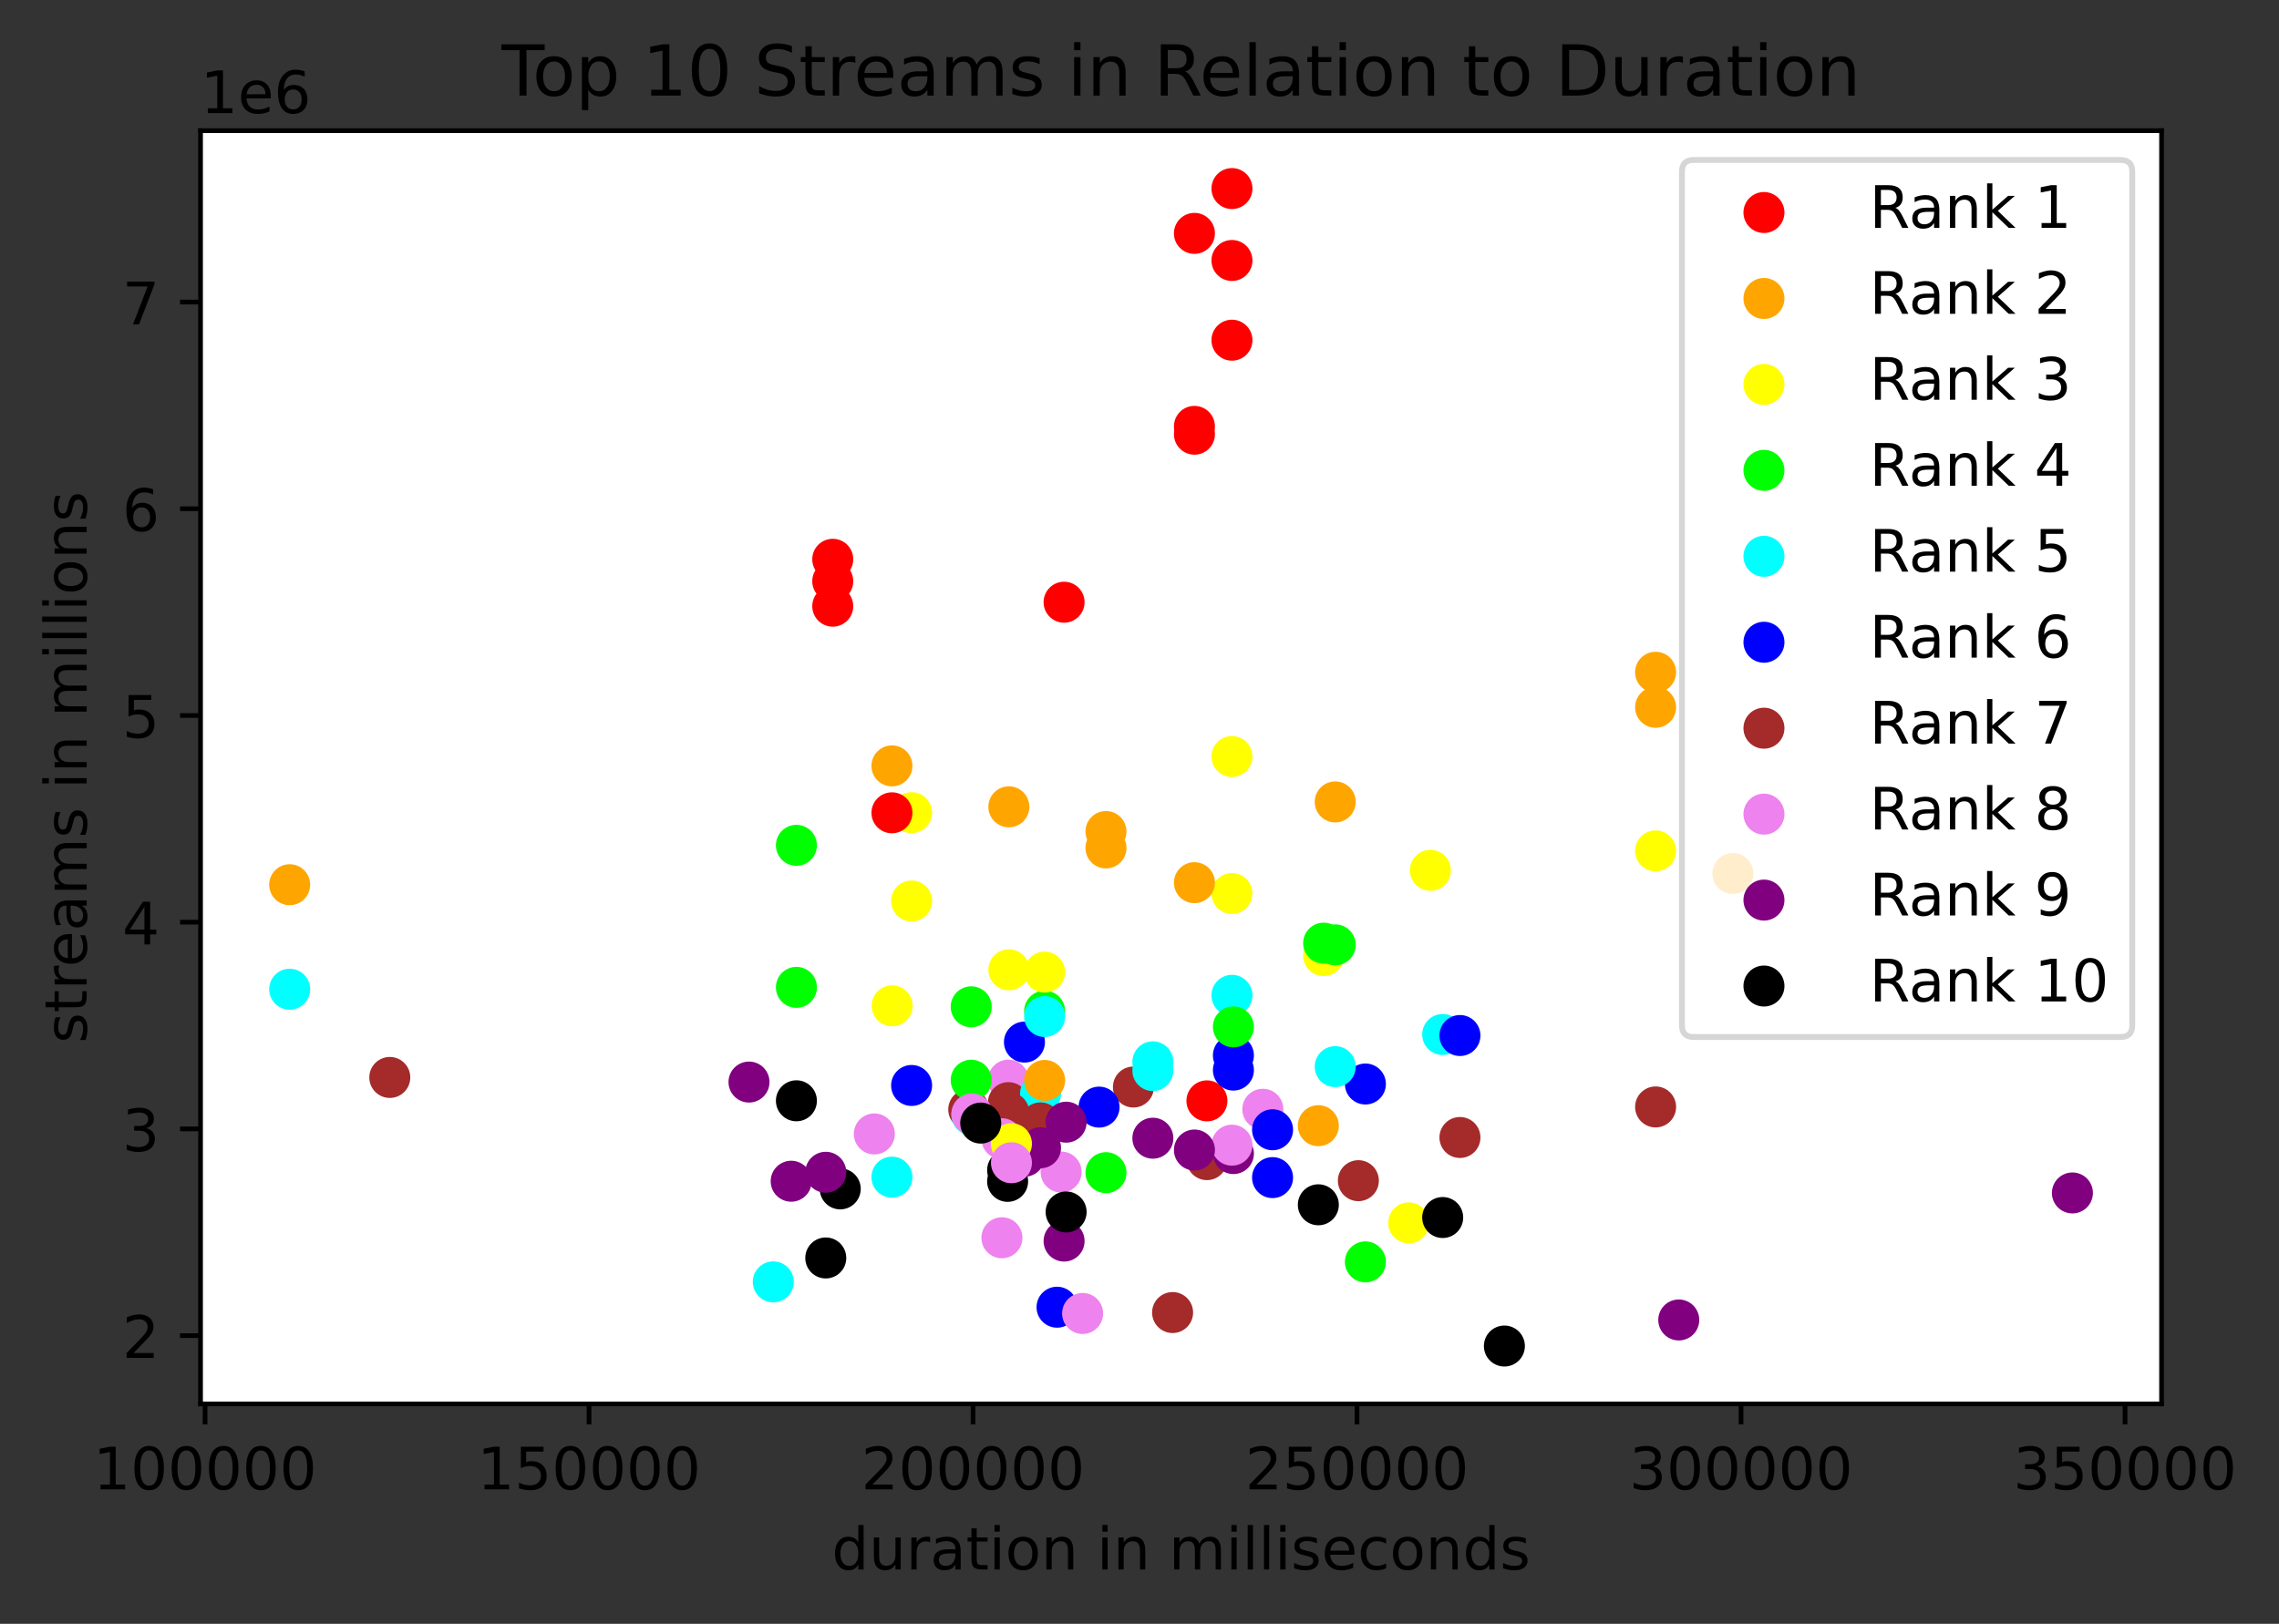 <?xml version="1.0" encoding="utf-8" standalone="no"?>
<!DOCTYPE svg PUBLIC "-//W3C//DTD SVG 1.1//EN"
  "http://www.w3.org/Graphics/SVG/1.1/DTD/svg11.dtd">
<!-- Created with matplotlib (https://matplotlib.org/) -->
<svg height="277.314pt" version="1.1" viewBox="0 0 389.092 277.314" width="389.092pt" xmlns="http://www.w3.org/2000/svg" xmlns:xlink="http://www.w3.org/1999/xlink">
 <rect x="0" y="0" width="389.092" height="277.314" fill="#333333" stroke="none"/>

 <defs>
  <style type="text/css">*{stroke-linecap:butt;stroke-linejoin:round;}</style>
 </defs>
 <g id="figure_1">
  <g id="patch_1">
   <path d="M 0 277.314 
L 389.092 277.314 
L 389.092 0 
L 0 0 
z
" style="fill:none;"/>
  </g>
  <g id="axes_1">
   <g id="patch_2">
    <path d="M 34.241 239.758 
L 369.041 239.758 
L 369.041 22.318 
L 34.241 22.318 
z
" style="fill:#ffffff;"/>
   </g>
   <g id="PathCollection_1">
    <defs>
     <path d="M 0 3 
C 0.796 3 1.559 2.684 2.121 2.121 
C 2.684 1.559 3 0.796 3 0 
C 3 -0.796 2.684 -1.559 2.121 -2.121 
C 1.559 -2.684 0.796 -3 0 -3 
C -0.796 -3 -1.559 -2.684 -2.121 -2.121 
C -2.684 -1.559 -3 -0.796 -3 0 
C -3 0.796 -2.684 1.559 -2.121 2.121 
C -1.559 2.684 -0.796 3 0 3 
z
" id="m00ad5a9779" style="stroke:#ff0000;"/>
    </defs>
    <g clip-path="url(#p8493c098c3)">
     <use style="fill:#ff0000;stroke:#ff0000;" x="206.057" xlink:href="#m00ad5a9779" y="188.004"/>
    </g>
   </g>
   <g id="PathCollection_2">
    <defs>
     <path d="M 0 3 
C 0.796 3 1.559 2.684 2.121 2.121 
C 2.684 1.559 3 0.796 3 0 
C 3 -0.796 2.684 -1.559 2.121 -2.121 
C 1.559 -2.684 0.796 -3 0 -3 
C -0.796 -3 -1.559 -2.684 -2.121 -2.121 
C -2.684 -1.559 -3 -0.796 -3 0 
C -3 0.796 -2.684 1.559 -2.121 2.121 
C -1.559 2.684 -0.796 3 0 3 
z
" id="m37232f31d7" style="stroke:#ffa500;"/>
    </defs>
    <g clip-path="url(#p8493c098c3)">
     <use style="fill:#ffa500;stroke:#ffa500;" x="225.078" xlink:href="#m37232f31d7" y="192.244"/>
    </g>
   </g>
   <g id="PathCollection_3">
    <defs>
     <path d="M 0 3 
C 0.796 3 1.559 2.684 2.121 2.121 
C 2.684 1.559 3 0.796 3 0 
C 3 -0.796 2.684 -1.559 2.121 -2.121 
C 1.559 -2.684 0.796 -3 0 -3 
C -0.796 -3 -1.559 -2.684 -2.121 -2.121 
C -2.684 -1.559 -3 -0.796 -3 0 
C -3 0.796 -2.684 1.559 -2.121 2.121 
C -1.559 2.684 -0.796 3 0 3 
z
" id="m5d70894438" style="stroke:#ffff00;"/>
    </defs>
    <g clip-path="url(#p8493c098c3)">
     <use style="fill:#ffff00;stroke:#ffff00;" x="240.514" xlink:href="#m5d70894438" y="208.841"/>
    </g>
   </g>
   <g id="PathCollection_4">
    <defs>
     <path d="M 0 3 
C 0.796 3 1.559 2.684 2.121 2.121 
C 2.684 1.559 3 0.796 3 0 
C 3 -0.796 2.684 -1.559 2.121 -2.121 
C 1.559 -2.684 0.796 -3 0 -3 
C -0.796 -3 -1.559 -2.684 -2.121 -2.121 
C -2.684 -1.559 -3 -0.796 -3 0 
C -3 0.796 -2.684 1.559 -2.121 2.121 
C -1.559 2.684 -0.796 3 0 3 
z
" id="m92cebe1dab" style="stroke:#00ff00;"/>
    </defs>
    <g clip-path="url(#p8493c098c3)">
     <use style="fill:#00ff00;stroke:#00ff00;" x="233.113" xlink:href="#m92cebe1dab" y="215.506"/>
    </g>
   </g>
   <g id="PathCollection_5">
    <defs>
     <path d="M 0 3 
C 0.796 3 1.559 2.684 2.121 2.121 
C 2.684 1.559 3 0.796 3 0 
C 3 -0.796 2.684 -1.559 2.121 -2.121 
C 1.559 -2.684 0.796 -3 0 -3 
C -0.796 -3 -1.559 -2.684 -2.121 -2.121 
C -2.684 -1.559 -3 -0.796 -3 0 
C -3 0.796 -2.684 1.559 -2.121 2.121 
C -1.559 2.684 -0.796 3 0 3 
z
" id="m9b2179296d" style="stroke:#00ffff;"/>
    </defs>
    <g clip-path="url(#p8493c098c3)">
     <use style="fill:#00ffff;stroke:#00ffff;" x="132.02" xlink:href="#m9b2179296d" y="218.92"/>
    </g>
   </g>
   <g id="PathCollection_6">
    <defs>
     <path d="M 0 3 
C 0.796 3 1.559 2.684 2.121 2.121 
C 2.684 1.559 3 0.796 3 0 
C 3 -0.796 2.684 -1.559 2.121 -2.121 
C 1.559 -2.684 0.796 -3 0 -3 
C -0.796 -3 -1.559 -2.684 -2.121 -2.121 
C -2.684 -1.559 -3 -0.796 -3 0 
C -3 0.796 -2.684 1.559 -2.121 2.121 
C -1.559 2.684 -0.796 3 0 3 
z
" id="m8bc5f58e5b" style="stroke:#0000ff;"/>
    </defs>
    <g clip-path="url(#p8493c098c3)">
     <use style="fill:#0000ff;stroke:#0000ff;" x="180.468" xlink:href="#m8bc5f58e5b" y="223.243"/>
    </g>
   </g>
   <g id="PathCollection_7">
    <defs>
     <path d="M 0 3 
C 0.796 3 1.559 2.684 2.121 2.121 
C 2.684 1.559 3 0.796 3 0 
C 3 -0.796 2.684 -1.559 2.121 -2.121 
C 1.559 -2.684 0.796 -3 0 -3 
C -0.796 -3 -1.559 -2.684 -2.121 -2.121 
C -2.684 -1.559 -3 -0.796 -3 0 
C -3 0.796 -2.684 1.559 -2.121 2.121 
C -1.559 2.684 -0.796 3 0 3 
z
" id="mfb1c302799" style="stroke:#a52a2a;"/>
    </defs>
    <g clip-path="url(#p8493c098c3)">
     <use style="fill:#a52a2a;stroke:#a52a2a;" x="200.196" xlink:href="#mfb1c302799" y="224.155"/>
    </g>
   </g>
   <g id="PathCollection_8">
    <defs>
     <path d="M 0 3 
C 0.796 3 1.559 2.684 2.121 2.121 
C 2.684 1.559 3 0.796 3 0 
C 3 -0.796 2.684 -1.559 2.121 -2.121 
C 1.559 -2.684 0.796 -3 0 -3 
C -0.796 -3 -1.559 -2.684 -2.121 -2.121 
C -2.684 -1.559 -3 -0.796 -3 0 
C -3 0.796 -2.684 1.559 -2.121 2.121 
C -1.559 2.684 -0.796 3 0 3 
z
" id="m5a6795b457" style="stroke:#ee82ee;"/>
    </defs>
    <g clip-path="url(#p8493c098c3)">
     <use style="fill:#ee82ee;stroke:#ee82ee;" x="184.831" xlink:href="#m5a6795b457" y="224.312"/>
    </g>
   </g>
   <g id="PathCollection_9">
    <defs>
     <path d="M 0 3 
C 0.796 3 1.559 2.684 2.121 2.121 
C 2.684 1.559 3 0.796 3 0 
C 3 -0.796 2.684 -1.559 2.121 -2.121 
C 1.559 -2.684 0.796 -3 0 -3 
C -0.796 -3 -1.559 -2.684 -2.121 -2.121 
C -2.684 -1.559 -3 -0.796 -3 0 
C -3 0.796 -2.684 1.559 -2.121 2.121 
C -1.559 2.684 -0.796 3 0 3 
z
" id="me17ce4836b" style="stroke:#800080;"/>
    </defs>
    <g clip-path="url(#p8493c098c3)">
     <use style="fill:#800080;stroke:#800080;" x="286.615" xlink:href="#me17ce4836b" y="225.421"/>
    </g>
   </g>
   <g id="PathCollection_10">
    <defs>
     <path d="M 0 3 
C 0.796 3 1.559 2.684 2.121 2.121 
C 2.684 1.559 3 0.796 3 0 
C 3 -0.796 2.684 -1.559 2.121 -2.121 
C 1.559 -2.684 0.796 -3 0 -3 
C -0.796 -3 -1.559 -2.684 -2.121 -2.121 
C -2.684 -1.559 -3 -0.796 -3 0 
C -3 0.796 -2.684 1.559 -2.121 2.121 
C -1.559 2.684 -0.796 3 0 3 
z
" id="m39ed4cb8c3" style="stroke:#000000;"/>
    </defs>
    <g clip-path="url(#p8493c098c3)">
     <use style="stroke:#000000;" x="256.844" xlink:href="#m39ed4cb8c3" y="229.874"/>
    </g>
   </g>
   <g id="PathCollection_11">
    <g clip-path="url(#p8493c098c3)">
     <use style="fill:#ff0000;stroke:#ff0000;" x="210.331" xlink:href="#m00ad5a9779" y="32.202"/>
    </g>
   </g>
   <g id="PathCollection_12">
    <g clip-path="url(#p8493c098c3)">
     <use style="fill:#ffa500;stroke:#ffa500;" x="49.459" xlink:href="#m37232f31d7" y="151.09"/>
    </g>
   </g>
   <g id="PathCollection_13">
    <g clip-path="url(#p8493c098c3)">
     <use style="fill:#ffff00;stroke:#ffff00;" x="225.987" xlink:href="#m5d70894438" y="163.199"/>
    </g>
   </g>
   <g id="PathCollection_14">
    <g clip-path="url(#p8493c098c3)">
     <use style="fill:#00ff00;stroke:#00ff00;" x="0" xlink:href="#m92cebe1dab" y="0"/>
    </g>
   </g>
   <g id="PathCollection_15">
    <g clip-path="url(#p8493c098c3)">
     <use style="fill:#00ffff;stroke:#00ffff;" x="246.311" xlink:href="#m9b2179296d" y="176.669"/>
    </g>
   </g>
   <g id="PathCollection_16">
    <g clip-path="url(#p8493c098c3)">
     <use style="fill:#0000ff;stroke:#0000ff;" x="233.113" xlink:href="#m8bc5f58e5b" y="185.124"/>
    </g>
   </g>
   <g id="PathCollection_17">
    <g clip-path="url(#p8493c098c3)">
     <use style="fill:#a52a2a;stroke:#a52a2a;" x="206.057" xlink:href="#mfb1c302799" y="198.04"/>
    </g>
   </g>
   <g id="PathCollection_18">
    <g clip-path="url(#p8493c098c3)">
     <use style="fill:#ee82ee;stroke:#ee82ee;" x="181.163" xlink:href="#m5a6795b457" y="200.156"/>
    </g>
   </g>
   <g id="PathCollection_19">
    <g clip-path="url(#p8493c098c3)">
     <use style="fill:#800080;stroke:#800080;" x="353.822" xlink:href="#me17ce4836b" y="203.729"/>
    </g>
   </g>
   <g id="PathCollection_20">
    <g clip-path="url(#p8493c098c3)">
     <use style="stroke:#000000;" x="225.078" xlink:href="#m39ed4cb8c3" y="205.753"/>
    </g>
   </g>
   <g id="PathCollection_21">
    <g clip-path="url(#p8493c098c3)">
     <use style="fill:#ff0000;stroke:#ff0000;" x="210.331" xlink:href="#m00ad5a9779" y="44.484"/>
    </g>
   </g>
   <g id="PathCollection_22">
    <g clip-path="url(#p8493c098c3)">
     <use style="fill:#ffa500;stroke:#ffa500;" x="227.963" xlink:href="#m37232f31d7" y="136.952"/>
    </g>
   </g>
   <g id="PathCollection_23">
    <g clip-path="url(#p8493c098c3)">
     <use style="fill:#ffff00;stroke:#ffff00;" x="155.638" xlink:href="#m5d70894438" y="138.79"/>
    </g>
   </g>
   <g id="PathCollection_24">
    <g clip-path="url(#p8493c098c3)">
     <use style="fill:#00ff00;stroke:#00ff00;" x="225.987" xlink:href="#m92cebe1dab" y="161.07"/>
    </g>
   </g>
   <g id="PathCollection_25">
    <g clip-path="url(#p8493c098c3)">
     <use style="fill:#00ffff;stroke:#00ffff;" x="49.459" xlink:href="#m9b2179296d" y="168.938"/>
    </g>
   </g>
   <g id="PathCollection_26">
    <g clip-path="url(#p8493c098c3)">
     <use style="fill:#0000ff;stroke:#0000ff;" x="0" xlink:href="#m8bc5f58e5b" y="0"/>
    </g>
   </g>
   <g id="PathCollection_27">
    <g clip-path="url(#p8493c098c3)">
     <use style="fill:#a52a2a;stroke:#a52a2a;" x="193.509" xlink:href="#mfb1c302799" y="185.64"/>
    </g>
   </g>
   <g id="PathCollection_28">
    <g clip-path="url(#p8493c098c3)">
     <use style="fill:#ee82ee;stroke:#ee82ee;" x="215.602" xlink:href="#m5a6795b457" y="189.44"/>
    </g>
   </g>
   <g id="PathCollection_29">
    <g clip-path="url(#p8493c098c3)">
     <use style="fill:#800080;stroke:#800080;" x="135.079" xlink:href="#me17ce4836b" y="201.728"/>
    </g>
   </g>
   <g id="PathCollection_30">
    <g clip-path="url(#p8493c098c3)">
     <use style="stroke:#000000;" x="246.311" xlink:href="#m39ed4cb8c3" y="207.928"/>
    </g>
   </g>
   <g id="PathCollection_31">
    <g clip-path="url(#p8493c098c3)">
     <use style="fill:#ff0000;stroke:#ff0000;" x="210.331" xlink:href="#m00ad5a9779" y="58.097"/>
    </g>
   </g>
   <g id="PathCollection_32">
    <g clip-path="url(#p8493c098c3)">
     <use style="fill:#ffa500;stroke:#ffa500;" x="295.857" xlink:href="#m37232f31d7" y="149.17"/>
    </g>
   </g>
   <g id="PathCollection_33">
    <g clip-path="url(#p8493c098c3)">
     <use style="fill:#ffff00;stroke:#ffff00;" x="155.638" xlink:href="#m5d70894438" y="153.866"/>
    </g>
   </g>
   <g id="PathCollection_34">
    <g clip-path="url(#p8493c098c3)">
     <use style="fill:#00ff00;stroke:#00ff00;" x="227.963" xlink:href="#m92cebe1dab" y="161.362"/>
    </g>
   </g>
   <g id="PathCollection_35">
    <g clip-path="url(#p8493c098c3)">
     <use style="fill:#00ffff;stroke:#00ffff;" x="0" xlink:href="#m9b2179296d" y="0"/>
    </g>
   </g>
   <g id="PathCollection_36">
    <g clip-path="url(#p8493c098c3)">
     <use style="fill:#0000ff;stroke:#0000ff;" x="174.903" xlink:href="#m8bc5f58e5b" y="177.967"/>
    </g>
   </g>
   <g id="PathCollection_37">
    <g clip-path="url(#p8493c098c3)">
     <use style="fill:#a52a2a;stroke:#a52a2a;" x="0" xlink:href="#mfb1c302799" y="0"/>
    </g>
   </g>
   <g id="PathCollection_38">
    <g clip-path="url(#p8493c098c3)">
     <use style="fill:#ee82ee;stroke:#ee82ee;" x="172.159" xlink:href="#m5a6795b457" y="184.473"/>
    </g>
   </g>
   <g id="PathCollection_39">
    <g clip-path="url(#p8493c098c3)">
     <use style="fill:#800080;stroke:#800080;" x="127.876" xlink:href="#me17ce4836b" y="184.793"/>
    </g>
   </g>
   <g id="PathCollection_40">
    <g clip-path="url(#p8493c098c3)">
     <use style="stroke:#000000;" x="135.97" xlink:href="#m39ed4cb8c3" y="187.991"/>
    </g>
   </g>
   <g id="PathCollection_41">
    <g clip-path="url(#p8493c098c3)">
     <use style="fill:#ff0000;stroke:#ff0000;" x="203.925" xlink:href="#m00ad5a9779" y="74.151"/>
    </g>
   </g>
   <g id="PathCollection_42">
    <g clip-path="url(#p8493c098c3)">
     <use style="fill:#ffa500;stroke:#ffa500;" x="282.661" xlink:href="#m37232f31d7" y="120.79"/>
    </g>
   </g>
   <g id="PathCollection_43">
    <g clip-path="url(#p8493c098c3)">
     <use style="fill:#ffff00;stroke:#ffff00;" x="210.331" xlink:href="#m5d70894438" y="129.2"/>
    </g>
   </g>
   <g id="PathCollection_44">
    <g clip-path="url(#p8493c098c3)">
     <use style="fill:#00ff00;stroke:#00ff00;" x="135.97" xlink:href="#m92cebe1dab" y="144.362"/>
    </g>
   </g>
   <g id="PathCollection_45">
    <g clip-path="url(#p8493c098c3)">
     <use style="fill:#00ffff;stroke:#00ffff;" x="227.963" xlink:href="#m9b2179296d" y="182.16"/>
    </g>
   </g>
   <g id="PathCollection_46">
    <g clip-path="url(#p8493c098c3)">
     <use style="fill:#0000ff;stroke:#0000ff;" x="155.638" xlink:href="#m8bc5f58e5b" y="185.376"/>
    </g>
   </g>
   <g id="PathCollection_47">
    <g clip-path="url(#p8493c098c3)">
     <use style="fill:#a52a2a;stroke:#a52a2a;" x="172.159" xlink:href="#mfb1c302799" y="188.308"/>
    </g>
   </g>
   <g id="PathCollection_48">
    <g clip-path="url(#p8493c098c3)">
     <use style="fill:#ee82ee;stroke:#ee82ee;" x="0" xlink:href="#m5a6795b457" y="0"/>
    </g>
   </g>
   <g id="PathCollection_49">
    <g clip-path="url(#p8493c098c3)">
     <use style="fill:#800080;stroke:#800080;" x="174.903" xlink:href="#me17ce4836b" y="197.462"/>
    </g>
   </g>
   <g id="PathCollection_50">
    <g clip-path="url(#p8493c098c3)">
     <use style="stroke:#000000;" x="0" xlink:href="#m39ed4cb8c3" y="0"/>
    </g>
   </g>
   <g id="PathCollection_51">
    <g clip-path="url(#p8493c098c3)">
     <use style="fill:#ff0000;stroke:#ff0000;" x="203.925" xlink:href="#m00ad5a9779" y="39.855"/>
    </g>
   </g>
   <g id="PathCollection_52">
    <g clip-path="url(#p8493c098c3)">
     <use style="fill:#ffa500;stroke:#ffa500;" x="282.661" xlink:href="#m37232f31d7" y="114.81"/>
    </g>
   </g>
   <g id="PathCollection_53">
    <g clip-path="url(#p8493c098c3)">
     <use style="fill:#ffff00;stroke:#ffff00;" x="210.331" xlink:href="#m5d70894438" y="152.593"/>
    </g>
   </g>
   <g id="PathCollection_54">
    <g clip-path="url(#p8493c098c3)">
     <use style="fill:#00ff00;stroke:#00ff00;" x="135.97" xlink:href="#m92cebe1dab" y="168.617"/>
    </g>
   </g>
   <g id="PathCollection_55">
    <g clip-path="url(#p8493c098c3)">
     <use style="fill:#00ffff;stroke:#00ffff;" x="177.649" xlink:href="#m9b2179296d" y="186.792"/>
    </g>
   </g>
   <g id="PathCollection_56">
    <g clip-path="url(#p8493c098c3)">
     <use style="fill:#0000ff;stroke:#0000ff;" x="187.642" xlink:href="#m8bc5f58e5b" y="189.072"/>
    </g>
   </g>
   <g id="PathCollection_57">
    <g clip-path="url(#p8493c098c3)">
     <use style="fill:#a52a2a;stroke:#a52a2a;" x="165.393" xlink:href="#mfb1c302799" y="189.476"/>
    </g>
   </g>
   <g id="PathCollection_58">
    <g clip-path="url(#p8493c098c3)">
     <use style="fill:#ee82ee;stroke:#ee82ee;" x="0" xlink:href="#m5a6795b457" y="0"/>
    </g>
   </g>
   <g id="PathCollection_59">
    <g clip-path="url(#p8493c098c3)">
     <use style="fill:#800080;stroke:#800080;" x="210.579" xlink:href="#me17ce4836b" y="197.005"/>
    </g>
   </g>
   <g id="PathCollection_60">
    <g clip-path="url(#p8493c098c3)">
     <use style="stroke:#000000;" x="0" xlink:href="#m39ed4cb8c3" y="0"/>
    </g>
   </g>
   <g id="PathCollection_61">
    <g clip-path="url(#p8493c098c3)">
     <use style="fill:#ff0000;stroke:#ff0000;" x="203.925" xlink:href="#m00ad5a9779" y="72.817"/>
    </g>
   </g>
   <g id="PathCollection_62">
    <g clip-path="url(#p8493c098c3)">
     <use style="fill:#ffa500;stroke:#ffa500;" x="172.243" xlink:href="#m37232f31d7" y="137.787"/>
    </g>
   </g>
   <g id="PathCollection_63">
    <g clip-path="url(#p8493c098c3)">
     <use style="fill:#ffff00;stroke:#ffff00;" x="282.661" xlink:href="#m5d70894438" y="145.314"/>
    </g>
   </g>
   <g id="PathCollection_64">
    <g clip-path="url(#p8493c098c3)">
     <use style="fill:#00ff00;stroke:#00ff00;" x="0" xlink:href="#m92cebe1dab" y="0"/>
    </g>
   </g>
   <g id="PathCollection_65">
    <g clip-path="url(#p8493c098c3)">
     <use style="fill:#00ffff;stroke:#00ffff;" x="210.331" xlink:href="#m9b2179296d" y="169.983"/>
    </g>
   </g>
   <g id="PathCollection_66">
    <g clip-path="url(#p8493c098c3)">
     <use style="fill:#0000ff;stroke:#0000ff;" x="210.579" xlink:href="#m8bc5f58e5b" y="180.244"/>
    </g>
   </g>
   <g id="PathCollection_67">
    <g clip-path="url(#p8493c098c3)">
     <use style="fill:#a52a2a;stroke:#a52a2a;" x="177.649" xlink:href="#mfb1c302799" y="191.766"/>
    </g>
   </g>
   <g id="PathCollection_68">
    <g clip-path="url(#p8493c098c3)">
     <use style="fill:#ee82ee;stroke:#ee82ee;" x="149.275" xlink:href="#m5a6795b457" y="193.653"/>
    </g>
   </g>
   <g id="PathCollection_69">
    <g clip-path="url(#p8493c098c3)">
     <use style="fill:#800080;stroke:#800080;" x="196.826" xlink:href="#me17ce4836b" y="194.381"/>
    </g>
   </g>
   <g id="PathCollection_70">
    <g clip-path="url(#p8493c098c3)">
     <use style="stroke:#000000;" x="172.03" xlink:href="#m39ed4cb8c3" y="199.828"/>
    </g>
   </g>
   <g id="PathCollection_71">
    <g clip-path="url(#p8493c098c3)">
     <use style="fill:#ff0000;stroke:#ff0000;" x="152.281" xlink:href="#m00ad5a9779" y="138.81"/>
    </g>
   </g>
   <g id="PathCollection_72">
    <g clip-path="url(#p8493c098c3)">
     <use style="fill:#ffa500;stroke:#ffa500;" x="203.925" xlink:href="#m37232f31d7" y="150.742"/>
    </g>
   </g>
   <g id="PathCollection_73">
    <g clip-path="url(#p8493c098c3)">
     <use style="fill:#ffff00;stroke:#ffff00;" x="172.243" xlink:href="#m5d70894438" y="165.623"/>
    </g>
   </g>
   <g id="PathCollection_74">
    <g clip-path="url(#p8493c098c3)">
     <use style="fill:#00ff00;stroke:#00ff00;" x="210.579" xlink:href="#m92cebe1dab" y="175.366"/>
    </g>
   </g>
   <g id="PathCollection_75">
    <g clip-path="url(#p8493c098c3)">
     <use style="fill:#00ffff;stroke:#00ffff;" x="196.826" xlink:href="#m9b2179296d" y="182.831"/>
    </g>
   </g>
   <g id="PathCollection_76">
    <g clip-path="url(#p8493c098c3)">
     <use style="fill:#0000ff;stroke:#0000ff;" x="0" xlink:href="#m8bc5f58e5b" y="0"/>
    </g>
   </g>
   <g id="PathCollection_77">
    <g clip-path="url(#p8493c098c3)">
     <use style="fill:#a52a2a;stroke:#a52a2a;" x="282.661" xlink:href="#mfb1c302799" y="189.042"/>
    </g>
   </g>
   <g id="PathCollection_78">
    <g clip-path="url(#p8493c098c3)">
     <use style="fill:#ee82ee;stroke:#ee82ee;" x="210.331" xlink:href="#m5a6795b457" y="195.569"/>
    </g>
   </g>
   <g id="PathCollection_79">
    <g clip-path="url(#p8493c098c3)">
     <use style="fill:#800080;stroke:#800080;" x="177.649" xlink:href="#me17ce4836b" y="196.014"/>
    </g>
   </g>
   <g id="PathCollection_80">
    <g clip-path="url(#p8493c098c3)">
     <use style="stroke:#000000;" x="172.03" xlink:href="#m39ed4cb8c3" y="201.752"/>
    </g>
   </g>
   <g id="PathCollection_81">
    <g clip-path="url(#p8493c098c3)">
     <use style="fill:#ff0000;stroke:#ff0000;" x="181.669" xlink:href="#m00ad5a9779" y="102.844"/>
    </g>
   </g>
   <g id="PathCollection_82">
    <g clip-path="url(#p8493c098c3)">
     <use style="fill:#ffa500;stroke:#ffa500;" x="152.281" xlink:href="#m37232f31d7" y="130.796"/>
    </g>
   </g>
   <g id="PathCollection_83">
    <g clip-path="url(#p8493c098c3)">
     <use style="fill:#ffff00;stroke:#ffff00;" x="152.317" xlink:href="#m5d70894438" y="171.772"/>
    </g>
   </g>
   <g id="PathCollection_84">
    <g clip-path="url(#p8493c098c3)">
     <use style="fill:#00ff00;stroke:#00ff00;" x="178.348" xlink:href="#m92cebe1dab" y="172.688"/>
    </g>
   </g>
   <g id="PathCollection_85">
    <g clip-path="url(#p8493c098c3)">
     <use style="fill:#00ffff;stroke:#00ffff;" x="196.826" xlink:href="#m9b2179296d" y="181.339"/>
    </g>
   </g>
   <g id="PathCollection_86">
    <g clip-path="url(#p8493c098c3)">
     <use style="fill:#0000ff;stroke:#0000ff;" x="210.579" xlink:href="#m8bc5f58e5b" y="182.747"/>
    </g>
   </g>
   <g id="PathCollection_87">
    <g clip-path="url(#p8493c098c3)">
     <use style="fill:#a52a2a;stroke:#a52a2a;" x="172.243" xlink:href="#mfb1c302799" y="190.022"/>
    </g>
   </g>
   <g id="PathCollection_88">
    <g clip-path="url(#p8493c098c3)">
     <use style="fill:#ee82ee;stroke:#ee82ee;" x="171.057" xlink:href="#m5a6795b457" y="194.47"/>
    </g>
   </g>
   <g id="PathCollection_89">
    <g clip-path="url(#p8493c098c3)">
     <use style="fill:#800080;stroke:#800080;" x="203.925" xlink:href="#me17ce4836b" y="196.399"/>
    </g>
   </g>
   <g id="PathCollection_90">
    <g clip-path="url(#p8493c098c3)">
     <use style="stroke:#000000;" x="143.453" xlink:href="#m39ed4cb8c3" y="203.035"/>
    </g>
   </g>
   <g id="PathCollection_91">
    <g clip-path="url(#p8493c098c3)">
     <use style="fill:#ff0000;stroke:#ff0000;" x="142.176" xlink:href="#m00ad5a9779" y="99.259"/>
    </g>
   </g>
   <g id="PathCollection_92">
    <g clip-path="url(#p8493c098c3)">
     <use style="fill:#ffa500;stroke:#ffa500;" x="178.348" xlink:href="#m37232f31d7" y="184.513"/>
    </g>
   </g>
   <g id="PathCollection_93">
    <g clip-path="url(#p8493c098c3)">
     <use style="fill:#ffff00;stroke:#ffff00;" x="172.683" xlink:href="#m5d70894438" y="195.326"/>
    </g>
   </g>
   <g id="PathCollection_94">
    <g clip-path="url(#p8493c098c3)">
     <use style="fill:#00ff00;stroke:#00ff00;" x="188.82" xlink:href="#m92cebe1dab" y="200.266"/>
    </g>
   </g>
   <g id="PathCollection_95">
    <g clip-path="url(#p8493c098c3)">
     <use style="fill:#00ffff;stroke:#00ffff;" x="152.281" xlink:href="#m9b2179296d" y="201.033"/>
    </g>
   </g>
   <g id="PathCollection_96">
    <g clip-path="url(#p8493c098c3)">
     <use style="fill:#0000ff;stroke:#0000ff;" x="217.263" xlink:href="#m8bc5f58e5b" y="201.111"/>
    </g>
   </g>
   <g id="PathCollection_97">
    <g clip-path="url(#p8493c098c3)">
     <use style="fill:#a52a2a;stroke:#a52a2a;" x="231.913" xlink:href="#mfb1c302799" y="201.634"/>
    </g>
   </g>
   <g id="PathCollection_98">
    <g clip-path="url(#p8493c098c3)">
     <use style="fill:#ee82ee;stroke:#ee82ee;" x="171.057" xlink:href="#m5a6795b457" y="211.385"/>
    </g>
   </g>
   <g id="PathCollection_99">
    <g clip-path="url(#p8493c098c3)">
     <use style="fill:#800080;stroke:#800080;" x="181.669" xlink:href="#me17ce4836b" y="211.949"/>
    </g>
   </g>
   <g id="PathCollection_100">
    <g clip-path="url(#p8493c098c3)">
     <use style="stroke:#000000;" x="140.983" xlink:href="#m39ed4cb8c3" y="214.833"/>
    </g>
   </g>
   <g id="PathCollection_101">
    <g clip-path="url(#p8493c098c3)">
     <use style="fill:#ff0000;stroke:#ff0000;" x="142.176" xlink:href="#m00ad5a9779" y="95.514"/>
    </g>
   </g>
   <g id="PathCollection_102">
    <g clip-path="url(#p8493c098c3)">
     <use style="fill:#ffa500;stroke:#ffa500;" x="188.82" xlink:href="#m37232f31d7" y="142.007"/>
    </g>
   </g>
   <g id="PathCollection_103">
    <g clip-path="url(#p8493c098c3)">
     <use style="fill:#ffff00;stroke:#ffff00;" x="178.348" xlink:href="#m5d70894438" y="166.015"/>
    </g>
   </g>
   <g id="PathCollection_104">
    <g clip-path="url(#p8493c098c3)">
     <use style="fill:#00ff00;stroke:#00ff00;" x="165.81" xlink:href="#m92cebe1dab" y="184.475"/>
    </g>
   </g>
   <g id="PathCollection_105">
    <g clip-path="url(#p8493c098c3)">
     <use style="fill:#00ffff;stroke:#00ffff;" x="165.929" xlink:href="#m9b2179296d" y="190.407"/>
    </g>
   </g>
   <g id="PathCollection_106">
    <g clip-path="url(#p8493c098c3)">
     <use style="fill:#0000ff;stroke:#0000ff;" x="217.263" xlink:href="#m8bc5f58e5b" y="192.941"/>
    </g>
   </g>
   <g id="PathCollection_107">
    <g clip-path="url(#p8493c098c3)">
     <use style="fill:#a52a2a;stroke:#a52a2a;" x="249.256" xlink:href="#mfb1c302799" y="194.26"/>
    </g>
   </g>
   <g id="PathCollection_108">
    <g clip-path="url(#p8493c098c3)">
     <use style="fill:#ee82ee;stroke:#ee82ee;" x="172.683" xlink:href="#m5a6795b457" y="198.574"/>
    </g>
   </g>
   <g id="PathCollection_109">
    <g clip-path="url(#p8493c098c3)">
     <use style="fill:#800080;stroke:#800080;" x="140.983" xlink:href="#me17ce4836b" y="200.198"/>
    </g>
   </g>
   <g id="PathCollection_110">
    <g clip-path="url(#p8493c098c3)">
     <use style="stroke:#000000;" x="182.019" xlink:href="#m39ed4cb8c3" y="206.976"/>
    </g>
   </g>
   <g id="PathCollection_111">
    <g clip-path="url(#p8493c098c3)">
     <use style="fill:#ff0000;stroke:#ff0000;" x="142.176" xlink:href="#m00ad5a9779" y="103.524"/>
    </g>
   </g>
   <g id="PathCollection_112">
    <g clip-path="url(#p8493c098c3)">
     <use style="fill:#ffa500;stroke:#ffa500;" x="188.82" xlink:href="#m37232f31d7" y="144.811"/>
    </g>
   </g>
   <g id="PathCollection_113">
    <g clip-path="url(#p8493c098c3)">
     <use style="fill:#ffff00;stroke:#ffff00;" x="244.208" xlink:href="#m5d70894438" y="148.631"/>
    </g>
   </g>
   <g id="PathCollection_114">
    <g clip-path="url(#p8493c098c3)">
     <use style="fill:#00ff00;stroke:#00ff00;" x="165.81" xlink:href="#m92cebe1dab" y="171.941"/>
    </g>
   </g>
   <g id="PathCollection_115">
    <g clip-path="url(#p8493c098c3)">
     <use style="fill:#00ffff;stroke:#00ffff;" x="178.348" xlink:href="#m9b2179296d" y="173.602"/>
    </g>
   </g>
   <g id="PathCollection_116">
    <g clip-path="url(#p8493c098c3)">
     <use style="fill:#0000ff;stroke:#0000ff;" x="249.256" xlink:href="#m8bc5f58e5b" y="176.846"/>
    </g>
   </g>
   <g id="PathCollection_117">
    <g clip-path="url(#p8493c098c3)">
     <use style="fill:#a52a2a;stroke:#a52a2a;" x="66.551" xlink:href="#mfb1c302799" y="184.005"/>
    </g>
   </g>
   <g id="PathCollection_118">
    <g clip-path="url(#p8493c098c3)">
     <use style="fill:#ee82ee;stroke:#ee82ee;" x="165.929" xlink:href="#m5a6795b457" y="190.235"/>
    </g>
   </g>
   <g id="PathCollection_119">
    <g clip-path="url(#p8493c098c3)">
     <use style="fill:#800080;stroke:#800080;" x="182.019" xlink:href="#me17ce4836b" y="191.644"/>
    </g>
   </g>
   <g id="PathCollection_120">
    <g clip-path="url(#p8493c098c3)">
     <use style="stroke:#000000;" x="167.439" xlink:href="#m39ed4cb8c3" y="191.801"/>
    </g>
   </g>
   <g id="matplotlib.axis_1">
    <g id="xtick_1">
     <g id="line2d_1">
      <defs>
       <path d="M 0 0 
L 0 3.5 
" id="mef3d87648b" style="stroke:#000000;stroke-width:0.8;"/>
      </defs>
      <g>
       <use style="stroke:#000000;stroke-width:0.8;" x="35.01" xlink:href="#mef3d87648b" y="239.758"/>
      </g>
     </g>
     <g id="text_1">
      <!-- 100000 -->
      <g transform="translate(15.922 254.357)scale(0.1 -0.1)">
       <defs>
        <path d="M 12.406 8.297 
L 28.516 8.297 
L 28.516 63.922 
L 10.984 60.406 
L 10.984 69.391 
L 28.422 72.906 
L 38.281 72.906 
L 38.281 8.297 
L 54.391 8.297 
L 54.391 0 
L 12.406 0 
z
" id="DejaVuSans-49"/>
        <path d="M 31.781 66.406 
Q 24.172 66.406 20.328 58.906 
Q 16.5 51.422 16.5 36.375 
Q 16.5 21.391 20.328 13.891 
Q 24.172 6.391 31.781 6.391 
Q 39.453 6.391 43.281 13.891 
Q 47.125 21.391 47.125 36.375 
Q 47.125 51.422 43.281 58.906 
Q 39.453 66.406 31.781 66.406 
z
M 31.781 74.219 
Q 44.047 74.219 50.516 64.516 
Q 56.984 54.828 56.984 36.375 
Q 56.984 17.969 50.516 8.266 
Q 44.047 -1.422 31.781 -1.422 
Q 19.531 -1.422 13.062 8.266 
Q 6.594 17.969 6.594 36.375 
Q 6.594 54.828 13.062 64.516 
Q 19.531 74.219 31.781 74.219 
z
" id="DejaVuSans-48"/>
       </defs>
       <use xlink:href="#DejaVuSans-49"/>
       <use x="63.623" xlink:href="#DejaVuSans-48"/>
       <use x="127.246" xlink:href="#DejaVuSans-48"/>
       <use x="190.869" xlink:href="#DejaVuSans-48"/>
       <use x="254.492" xlink:href="#DejaVuSans-48"/>
       <use x="318.115" xlink:href="#DejaVuSans-48"/>
      </g>
     </g>
    </g>
    <g id="xtick_2">
     <g id="line2d_2">
      <g>
       <use style="stroke:#000000;stroke-width:0.8;" x="100.569" xlink:href="#mef3d87648b" y="239.758"/>
      </g>
     </g>
     <g id="text_2">
      <!-- 150000 -->
      <g transform="translate(81.481 254.357)scale(0.1 -0.1)">
       <defs>
        <path d="M 10.797 72.906 
L 49.516 72.906 
L 49.516 64.594 
L 19.828 64.594 
L 19.828 46.734 
Q 21.969 47.469 24.109 47.828 
Q 26.266 48.188 28.422 48.188 
Q 40.625 48.188 47.75 41.5 
Q 54.891 34.812 54.891 23.391 
Q 54.891 11.625 47.562 5.094 
Q 40.234 -1.422 26.906 -1.422 
Q 22.312 -1.422 17.547 -0.641 
Q 12.797 0.141 7.719 1.703 
L 7.719 11.625 
Q 12.109 9.234 16.797 8.062 
Q 21.484 6.891 26.703 6.891 
Q 35.156 6.891 40.078 11.328 
Q 45.016 15.766 45.016 23.391 
Q 45.016 31 40.078 35.438 
Q 35.156 39.891 26.703 39.891 
Q 22.75 39.891 18.812 39.016 
Q 14.891 38.141 10.797 36.281 
z
" id="DejaVuSans-53"/>
       </defs>
       <use xlink:href="#DejaVuSans-49"/>
       <use x="63.623" xlink:href="#DejaVuSans-53"/>
       <use x="127.246" xlink:href="#DejaVuSans-48"/>
       <use x="190.869" xlink:href="#DejaVuSans-48"/>
       <use x="254.492" xlink:href="#DejaVuSans-48"/>
       <use x="318.115" xlink:href="#DejaVuSans-48"/>
      </g>
     </g>
    </g>
    <g id="xtick_3">
     <g id="line2d_3">
      <g>
       <use style="stroke:#000000;stroke-width:0.8;" x="166.127" xlink:href="#mef3d87648b" y="239.758"/>
      </g>
     </g>
     <g id="text_3">
      <!-- 200000 -->
      <g transform="translate(147.04 254.357)scale(0.1 -0.1)">
       <defs>
        <path d="M 19.188 8.297 
L 53.609 8.297 
L 53.609 0 
L 7.328 0 
L 7.328 8.297 
Q 12.938 14.109 22.625 23.891 
Q 32.328 33.688 34.812 36.531 
Q 39.547 41.844 41.422 45.531 
Q 43.312 49.219 43.312 52.781 
Q 43.312 58.594 39.234 62.25 
Q 35.156 65.922 28.609 65.922 
Q 23.969 65.922 18.812 64.312 
Q 13.672 62.703 7.812 59.422 
L 7.812 69.391 
Q 13.766 71.781 18.938 73 
Q 24.125 74.219 28.422 74.219 
Q 39.75 74.219 46.484 68.547 
Q 53.219 62.891 53.219 53.422 
Q 53.219 48.922 51.531 44.891 
Q 49.859 40.875 45.406 35.406 
Q 44.188 33.984 37.641 27.219 
Q 31.109 20.453 19.188 8.297 
z
" id="DejaVuSans-50"/>
       </defs>
       <use xlink:href="#DejaVuSans-50"/>
       <use x="63.623" xlink:href="#DejaVuSans-48"/>
       <use x="127.246" xlink:href="#DejaVuSans-48"/>
       <use x="190.869" xlink:href="#DejaVuSans-48"/>
       <use x="254.492" xlink:href="#DejaVuSans-48"/>
       <use x="318.115" xlink:href="#DejaVuSans-48"/>
      </g>
     </g>
    </g>
    <g id="xtick_4">
     <g id="line2d_4">
      <g>
       <use style="stroke:#000000;stroke-width:0.8;" x="231.686" xlink:href="#mef3d87648b" y="239.758"/>
      </g>
     </g>
     <g id="text_4">
      <!-- 250000 -->
      <g transform="translate(212.599 254.357)scale(0.1 -0.1)">
       <use xlink:href="#DejaVuSans-50"/>
       <use x="63.623" xlink:href="#DejaVuSans-53"/>
       <use x="127.246" xlink:href="#DejaVuSans-48"/>
       <use x="190.869" xlink:href="#DejaVuSans-48"/>
       <use x="254.492" xlink:href="#DejaVuSans-48"/>
       <use x="318.115" xlink:href="#DejaVuSans-48"/>
      </g>
     </g>
    </g>
    <g id="xtick_5">
     <g id="line2d_5">
      <g>
       <use style="stroke:#000000;stroke-width:0.8;" x="297.245" xlink:href="#mef3d87648b" y="239.758"/>
      </g>
     </g>
     <g id="text_5">
      <!-- 300000 -->
      <g transform="translate(278.158 254.357)scale(0.1 -0.1)">
       <defs>
        <path d="M 40.578 39.312 
Q 47.656 37.797 51.625 33 
Q 55.609 28.219 55.609 21.188 
Q 55.609 10.406 48.188 4.484 
Q 40.766 -1.422 27.094 -1.422 
Q 22.516 -1.422 17.656 -0.516 
Q 12.797 0.391 7.625 2.203 
L 7.625 11.719 
Q 11.719 9.328 16.594 8.109 
Q 21.484 6.891 26.812 6.891 
Q 36.078 6.891 40.938 10.547 
Q 45.797 14.203 45.797 21.188 
Q 45.797 27.641 41.281 31.266 
Q 36.766 34.906 28.719 34.906 
L 20.219 34.906 
L 20.219 43.016 
L 29.109 43.016 
Q 36.375 43.016 40.234 45.922 
Q 44.094 48.828 44.094 54.297 
Q 44.094 59.906 40.109 62.906 
Q 36.141 65.922 28.719 65.922 
Q 24.656 65.922 20.016 65.031 
Q 15.375 64.156 9.812 62.312 
L 9.812 71.094 
Q 15.438 72.656 20.344 73.438 
Q 25.25 74.219 29.594 74.219 
Q 40.828 74.219 47.359 69.109 
Q 53.906 64.016 53.906 55.328 
Q 53.906 49.266 50.438 45.094 
Q 46.969 40.922 40.578 39.312 
z
" id="DejaVuSans-51"/>
       </defs>
       <use xlink:href="#DejaVuSans-51"/>
       <use x="63.623" xlink:href="#DejaVuSans-48"/>
       <use x="127.246" xlink:href="#DejaVuSans-48"/>
       <use x="190.869" xlink:href="#DejaVuSans-48"/>
       <use x="254.492" xlink:href="#DejaVuSans-48"/>
       <use x="318.115" xlink:href="#DejaVuSans-48"/>
      </g>
     </g>
    </g>
    <g id="xtick_6">
     <g id="line2d_6">
      <g>
       <use style="stroke:#000000;stroke-width:0.8;" x="362.804" xlink:href="#mef3d87648b" y="239.758"/>
      </g>
     </g>
     <g id="text_6">
      <!-- 350000 -->
      <g transform="translate(343.717 254.357)scale(0.1 -0.1)">
       <use xlink:href="#DejaVuSans-51"/>
       <use x="63.623" xlink:href="#DejaVuSans-53"/>
       <use x="127.246" xlink:href="#DejaVuSans-48"/>
       <use x="190.869" xlink:href="#DejaVuSans-48"/>
       <use x="254.492" xlink:href="#DejaVuSans-48"/>
       <use x="318.115" xlink:href="#DejaVuSans-48"/>
      </g>
     </g>
    </g>
    <g id="text_7">
     <!-- duration in milliseconds -->
     <g transform="translate(142.001 268.035)scale(0.1 -0.1)">
      <defs>
       <path d="M 45.406 46.391 
L 45.406 75.984 
L 54.391 75.984 
L 54.391 0 
L 45.406 0 
L 45.406 8.203 
Q 42.578 3.328 38.25 0.953 
Q 33.938 -1.422 27.875 -1.422 
Q 17.969 -1.422 11.734 6.484 
Q 5.516 14.406 5.516 27.297 
Q 5.516 40.188 11.734 48.094 
Q 17.969 56 27.875 56 
Q 33.938 56 38.25 53.625 
Q 42.578 51.266 45.406 46.391 
z
M 14.797 27.297 
Q 14.797 17.391 18.875 11.75 
Q 22.953 6.109 30.078 6.109 
Q 37.203 6.109 41.297 11.75 
Q 45.406 17.391 45.406 27.297 
Q 45.406 37.203 41.297 42.844 
Q 37.203 48.484 30.078 48.484 
Q 22.953 48.484 18.875 42.844 
Q 14.797 37.203 14.797 27.297 
z
" id="DejaVuSans-100"/>
       <path d="M 8.5 21.578 
L 8.5 54.688 
L 17.484 54.688 
L 17.484 21.922 
Q 17.484 14.156 20.5 10.266 
Q 23.531 6.391 29.594 6.391 
Q 36.859 6.391 41.078 11.031 
Q 45.312 15.672 45.312 23.688 
L 45.312 54.688 
L 54.297 54.688 
L 54.297 0 
L 45.312 0 
L 45.312 8.406 
Q 42.047 3.422 37.719 1 
Q 33.406 -1.422 27.688 -1.422 
Q 18.266 -1.422 13.375 4.438 
Q 8.5 10.297 8.5 21.578 
z
M 31.109 56 
z
" id="DejaVuSans-117"/>
       <path d="M 41.109 46.297 
Q 39.594 47.172 37.812 47.578 
Q 36.031 48 33.891 48 
Q 26.266 48 22.188 43.047 
Q 18.109 38.094 18.109 28.812 
L 18.109 0 
L 9.078 0 
L 9.078 54.688 
L 18.109 54.688 
L 18.109 46.188 
Q 20.953 51.172 25.484 53.578 
Q 30.031 56 36.531 56 
Q 37.453 56 38.578 55.875 
Q 39.703 55.766 41.062 55.516 
z
" id="DejaVuSans-114"/>
       <path d="M 34.281 27.484 
Q 23.391 27.484 19.188 25 
Q 14.984 22.516 14.984 16.5 
Q 14.984 11.719 18.141 8.906 
Q 21.297 6.109 26.703 6.109 
Q 34.188 6.109 38.703 11.406 
Q 43.219 16.703 43.219 25.484 
L 43.219 27.484 
z
M 52.203 31.203 
L 52.203 0 
L 43.219 0 
L 43.219 8.297 
Q 40.141 3.328 35.547 0.953 
Q 30.953 -1.422 24.312 -1.422 
Q 15.922 -1.422 10.953 3.297 
Q 6 8.016 6 15.922 
Q 6 25.141 12.172 29.828 
Q 18.359 34.516 30.609 34.516 
L 43.219 34.516 
L 43.219 35.406 
Q 43.219 41.609 39.141 45 
Q 35.062 48.391 27.688 48.391 
Q 23 48.391 18.547 47.266 
Q 14.109 46.141 10.016 43.891 
L 10.016 52.203 
Q 14.938 54.109 19.578 55.047 
Q 24.219 56 28.609 56 
Q 40.484 56 46.344 49.844 
Q 52.203 43.703 52.203 31.203 
z
" id="DejaVuSans-97"/>
       <path d="M 18.312 70.219 
L 18.312 54.688 
L 36.812 54.688 
L 36.812 47.703 
L 18.312 47.703 
L 18.312 18.016 
Q 18.312 11.328 20.141 9.422 
Q 21.969 7.516 27.594 7.516 
L 36.812 7.516 
L 36.812 0 
L 27.594 0 
Q 17.188 0 13.234 3.875 
Q 9.281 7.766 9.281 18.016 
L 9.281 47.703 
L 2.688 47.703 
L 2.688 54.688 
L 9.281 54.688 
L 9.281 70.219 
z
" id="DejaVuSans-116"/>
       <path d="M 9.422 54.688 
L 18.406 54.688 
L 18.406 0 
L 9.422 0 
z
M 9.422 75.984 
L 18.406 75.984 
L 18.406 64.594 
L 9.422 64.594 
z
" id="DejaVuSans-105"/>
       <path d="M 30.609 48.391 
Q 23.391 48.391 19.188 42.75 
Q 14.984 37.109 14.984 27.297 
Q 14.984 17.484 19.156 11.844 
Q 23.344 6.203 30.609 6.203 
Q 37.797 6.203 41.984 11.859 
Q 46.188 17.531 46.188 27.297 
Q 46.188 37.016 41.984 42.703 
Q 37.797 48.391 30.609 48.391 
z
M 30.609 56 
Q 42.328 56 49.016 48.375 
Q 55.719 40.766 55.719 27.297 
Q 55.719 13.875 49.016 6.219 
Q 42.328 -1.422 30.609 -1.422 
Q 18.844 -1.422 12.172 6.219 
Q 5.516 13.875 5.516 27.297 
Q 5.516 40.766 12.172 48.375 
Q 18.844 56 30.609 56 
z
" id="DejaVuSans-111"/>
       <path d="M 54.891 33.016 
L 54.891 0 
L 45.906 0 
L 45.906 32.719 
Q 45.906 40.484 42.875 44.328 
Q 39.844 48.188 33.797 48.188 
Q 26.516 48.188 22.312 43.547 
Q 18.109 38.922 18.109 30.906 
L 18.109 0 
L 9.078 0 
L 9.078 54.688 
L 18.109 54.688 
L 18.109 46.188 
Q 21.344 51.125 25.703 53.562 
Q 30.078 56 35.797 56 
Q 45.219 56 50.047 50.172 
Q 54.891 44.344 54.891 33.016 
z
" id="DejaVuSans-110"/>
       <path id="DejaVuSans-32"/>
       <path d="M 52 44.188 
Q 55.375 50.25 60.062 53.125 
Q 64.75 56 71.094 56 
Q 79.641 56 84.281 50.016 
Q 88.922 44.047 88.922 33.016 
L 88.922 0 
L 79.891 0 
L 79.891 32.719 
Q 79.891 40.578 77.094 44.375 
Q 74.312 48.188 68.609 48.188 
Q 61.625 48.188 57.562 43.547 
Q 53.516 38.922 53.516 30.906 
L 53.516 0 
L 44.484 0 
L 44.484 32.719 
Q 44.484 40.625 41.703 44.406 
Q 38.922 48.188 33.109 48.188 
Q 26.219 48.188 22.156 43.531 
Q 18.109 38.875 18.109 30.906 
L 18.109 0 
L 9.078 0 
L 9.078 54.688 
L 18.109 54.688 
L 18.109 46.188 
Q 21.188 51.219 25.484 53.609 
Q 29.781 56 35.688 56 
Q 41.656 56 45.828 52.969 
Q 50 49.953 52 44.188 
z
" id="DejaVuSans-109"/>
       <path d="M 9.422 75.984 
L 18.406 75.984 
L 18.406 0 
L 9.422 0 
z
" id="DejaVuSans-108"/>
       <path d="M 44.281 53.078 
L 44.281 44.578 
Q 40.484 46.531 36.375 47.5 
Q 32.281 48.484 27.875 48.484 
Q 21.188 48.484 17.844 46.438 
Q 14.5 44.391 14.5 40.281 
Q 14.5 37.156 16.891 35.375 
Q 19.281 33.594 26.516 31.984 
L 29.594 31.297 
Q 39.156 29.25 43.188 25.516 
Q 47.219 21.781 47.219 15.094 
Q 47.219 7.469 41.188 3.016 
Q 35.156 -1.422 24.609 -1.422 
Q 20.219 -1.422 15.453 -0.562 
Q 10.688 0.297 5.422 2 
L 5.422 11.281 
Q 10.406 8.688 15.234 7.391 
Q 20.062 6.109 24.812 6.109 
Q 31.156 6.109 34.562 8.281 
Q 37.984 10.453 37.984 14.406 
Q 37.984 18.062 35.516 20.016 
Q 33.062 21.969 24.703 23.781 
L 21.578 24.516 
Q 13.234 26.266 9.516 29.906 
Q 5.812 33.547 5.812 39.891 
Q 5.812 47.609 11.281 51.797 
Q 16.75 56 26.812 56 
Q 31.781 56 36.172 55.266 
Q 40.578 54.547 44.281 53.078 
z
" id="DejaVuSans-115"/>
       <path d="M 56.203 29.594 
L 56.203 25.203 
L 14.891 25.203 
Q 15.484 15.922 20.484 11.062 
Q 25.484 6.203 34.422 6.203 
Q 39.594 6.203 44.453 7.469 
Q 49.312 8.734 54.109 11.281 
L 54.109 2.781 
Q 49.266 0.734 44.188 -0.344 
Q 39.109 -1.422 33.891 -1.422 
Q 20.797 -1.422 13.156 6.188 
Q 5.516 13.812 5.516 26.812 
Q 5.516 40.234 12.766 48.109 
Q 20.016 56 32.328 56 
Q 43.359 56 49.781 48.891 
Q 56.203 41.797 56.203 29.594 
z
M 47.219 32.234 
Q 47.125 39.594 43.094 43.984 
Q 39.062 48.391 32.422 48.391 
Q 24.906 48.391 20.391 44.141 
Q 15.875 39.891 15.188 32.172 
z
" id="DejaVuSans-101"/>
       <path d="M 48.781 52.594 
L 48.781 44.188 
Q 44.969 46.297 41.141 47.344 
Q 37.312 48.391 33.406 48.391 
Q 24.656 48.391 19.812 42.844 
Q 14.984 37.312 14.984 27.297 
Q 14.984 17.281 19.812 11.734 
Q 24.656 6.203 33.406 6.203 
Q 37.312 6.203 41.141 7.25 
Q 44.969 8.297 48.781 10.406 
L 48.781 2.094 
Q 45.016 0.344 40.984 -0.531 
Q 36.969 -1.422 32.422 -1.422 
Q 20.062 -1.422 12.781 6.344 
Q 5.516 14.109 5.516 27.297 
Q 5.516 40.672 12.859 48.328 
Q 20.219 56 33.016 56 
Q 37.156 56 41.109 55.141 
Q 45.062 54.297 48.781 52.594 
z
" id="DejaVuSans-99"/>
      </defs>
      <use xlink:href="#DejaVuSans-100"/>
      <use x="63.477" xlink:href="#DejaVuSans-117"/>
      <use x="126.855" xlink:href="#DejaVuSans-114"/>
      <use x="167.969" xlink:href="#DejaVuSans-97"/>
      <use x="229.248" xlink:href="#DejaVuSans-116"/>
      <use x="268.457" xlink:href="#DejaVuSans-105"/>
      <use x="296.24" xlink:href="#DejaVuSans-111"/>
      <use x="357.422" xlink:href="#DejaVuSans-110"/>
      <use x="420.801" xlink:href="#DejaVuSans-32"/>
      <use x="452.588" xlink:href="#DejaVuSans-105"/>
      <use x="480.371" xlink:href="#DejaVuSans-110"/>
      <use x="543.75" xlink:href="#DejaVuSans-32"/>
      <use x="575.537" xlink:href="#DejaVuSans-109"/>
      <use x="672.949" xlink:href="#DejaVuSans-105"/>
      <use x="700.732" xlink:href="#DejaVuSans-108"/>
      <use x="728.516" xlink:href="#DejaVuSans-108"/>
      <use x="756.299" xlink:href="#DejaVuSans-105"/>
      <use x="784.082" xlink:href="#DejaVuSans-115"/>
      <use x="836.182" xlink:href="#DejaVuSans-101"/>
      <use x="897.705" xlink:href="#DejaVuSans-99"/>
      <use x="952.686" xlink:href="#DejaVuSans-111"/>
      <use x="1013.867" xlink:href="#DejaVuSans-110"/>
      <use x="1077.246" xlink:href="#DejaVuSans-100"/>
      <use x="1140.723" xlink:href="#DejaVuSans-115"/>
     </g>
    </g>
   </g>
   <g id="matplotlib.axis_2">
    <g id="ytick_1">
     <g id="line2d_7">
      <defs>
       <path d="M 0 0 
L -3.5 0 
" id="md68f055f16" style="stroke:#000000;stroke-width:0.8;"/>
      </defs>
      <g>
       <use style="stroke:#000000;stroke-width:0.8;" x="34.241" xlink:href="#md68f055f16" y="228.094"/>
      </g>
     </g>
     <g id="text_8">
      <!-- 2 -->
      <g transform="translate(20.878 231.894)scale(0.1 -0.1)">
       <use xlink:href="#DejaVuSans-50"/>
      </g>
     </g>
    </g>
    <g id="ytick_2">
     <g id="line2d_8">
      <g>
       <use style="stroke:#000000;stroke-width:0.8;" x="34.241" xlink:href="#md68f055f16" y="192.792"/>
      </g>
     </g>
     <g id="text_9">
      <!-- 3 -->
      <g transform="translate(20.878 196.592)scale(0.1 -0.1)">
       <use xlink:href="#DejaVuSans-51"/>
      </g>
     </g>
    </g>
    <g id="ytick_3">
     <g id="line2d_9">
      <g>
       <use style="stroke:#000000;stroke-width:0.8;" x="34.241" xlink:href="#md68f055f16" y="157.49"/>
      </g>
     </g>
     <g id="text_10">
      <!-- 4 -->
      <g transform="translate(20.878 161.289)scale(0.1 -0.1)">
       <defs>
        <path d="M 37.797 64.312 
L 12.891 25.391 
L 37.797 25.391 
z
M 35.203 72.906 
L 47.609 72.906 
L 47.609 25.391 
L 58.016 25.391 
L 58.016 17.188 
L 47.609 17.188 
L 47.609 0 
L 37.797 0 
L 37.797 17.188 
L 4.891 17.188 
L 4.891 26.703 
z
" id="DejaVuSans-52"/>
       </defs>
       <use xlink:href="#DejaVuSans-52"/>
      </g>
     </g>
    </g>
    <g id="ytick_4">
     <g id="line2d_10">
      <g>
       <use style="stroke:#000000;stroke-width:0.8;" x="34.241" xlink:href="#md68f055f16" y="122.188"/>
      </g>
     </g>
     <g id="text_11">
      <!-- 5 -->
      <g transform="translate(20.878 125.987)scale(0.1 -0.1)">
       <use xlink:href="#DejaVuSans-53"/>
      </g>
     </g>
    </g>
    <g id="ytick_5">
     <g id="line2d_11">
      <g>
       <use style="stroke:#000000;stroke-width:0.8;" x="34.241" xlink:href="#md68f055f16" y="86.886"/>
      </g>
     </g>
     <g id="text_12">
      <!-- 6 -->
      <g transform="translate(20.878 90.685)scale(0.1 -0.1)">
       <defs>
        <path d="M 33.016 40.375 
Q 26.375 40.375 22.484 35.828 
Q 18.609 31.297 18.609 23.391 
Q 18.609 15.531 22.484 10.953 
Q 26.375 6.391 33.016 6.391 
Q 39.656 6.391 43.531 10.953 
Q 47.406 15.531 47.406 23.391 
Q 47.406 31.297 43.531 35.828 
Q 39.656 40.375 33.016 40.375 
z
M 52.594 71.297 
L 52.594 62.312 
Q 48.875 64.062 45.094 64.984 
Q 41.312 65.922 37.594 65.922 
Q 27.828 65.922 22.672 59.328 
Q 17.531 52.734 16.797 39.406 
Q 19.672 43.656 24.016 45.922 
Q 28.375 48.188 33.594 48.188 
Q 44.578 48.188 50.953 41.516 
Q 57.328 34.859 57.328 23.391 
Q 57.328 12.156 50.688 5.359 
Q 44.047 -1.422 33.016 -1.422 
Q 20.359 -1.422 13.672 8.266 
Q 6.984 17.969 6.984 36.375 
Q 6.984 53.656 15.188 63.938 
Q 23.391 74.219 37.203 74.219 
Q 40.922 74.219 44.703 73.484 
Q 48.484 72.75 52.594 71.297 
z
" id="DejaVuSans-54"/>
       </defs>
       <use xlink:href="#DejaVuSans-54"/>
      </g>
     </g>
    </g>
    <g id="ytick_6">
     <g id="line2d_12">
      <g>
       <use style="stroke:#000000;stroke-width:0.8;" x="34.241" xlink:href="#md68f055f16" y="51.584"/>
      </g>
     </g>
     <g id="text_13">
      <!-- 7 -->
      <g transform="translate(20.878 55.383)scale(0.1 -0.1)">
       <defs>
        <path d="M 8.203 72.906 
L 55.078 72.906 
L 55.078 68.703 
L 28.609 0 
L 18.312 0 
L 43.219 64.594 
L 8.203 64.594 
z
" id="DejaVuSans-55"/>
       </defs>
       <use xlink:href="#DejaVuSans-55"/>
      </g>
     </g>
    </g>
    <g id="text_14">
     <!-- streams in millions -->
     <g transform="translate(14.798 178.157)rotate(-90)scale(0.1 -0.1)">
      <use xlink:href="#DejaVuSans-115"/>
      <use x="52.1" xlink:href="#DejaVuSans-116"/>
      <use x="91.309" xlink:href="#DejaVuSans-114"/>
      <use x="130.172" xlink:href="#DejaVuSans-101"/>
      <use x="191.695" xlink:href="#DejaVuSans-97"/>
      <use x="252.975" xlink:href="#DejaVuSans-109"/>
      <use x="350.387" xlink:href="#DejaVuSans-115"/>
      <use x="402.486" xlink:href="#DejaVuSans-32"/>
      <use x="434.273" xlink:href="#DejaVuSans-105"/>
      <use x="462.057" xlink:href="#DejaVuSans-110"/>
      <use x="525.436" xlink:href="#DejaVuSans-32"/>
      <use x="557.223" xlink:href="#DejaVuSans-109"/>
      <use x="654.635" xlink:href="#DejaVuSans-105"/>
      <use x="682.418" xlink:href="#DejaVuSans-108"/>
      <use x="710.201" xlink:href="#DejaVuSans-108"/>
      <use x="737.984" xlink:href="#DejaVuSans-105"/>
      <use x="765.768" xlink:href="#DejaVuSans-111"/>
      <use x="826.949" xlink:href="#DejaVuSans-110"/>
      <use x="890.328" xlink:href="#DejaVuSans-115"/>
     </g>
    </g>
    <g id="text_15">
     <!-- 1e6 -->
     <g transform="translate(34.241 19.318)scale(0.1 -0.1)">
      <use xlink:href="#DejaVuSans-49"/>
      <use x="63.623" xlink:href="#DejaVuSans-101"/>
      <use x="125.146" xlink:href="#DejaVuSans-54"/>
     </g>
    </g>
   </g>
   <g id="patch_3">
    <path d="M 34.241 239.758 
L 34.241 22.318 
" style="fill:none;stroke:#000000;stroke-linecap:square;stroke-linejoin:miter;stroke-width:0.8;"/>
   </g>
   <g id="patch_4">
    <path d="M 369.041 239.758 
L 369.041 22.318 
" style="fill:none;stroke:#000000;stroke-linecap:square;stroke-linejoin:miter;stroke-width:0.8;"/>
   </g>
   <g id="patch_5">
    <path d="M 34.241 239.758 
L 369.041 239.758 
" style="fill:none;stroke:#000000;stroke-linecap:square;stroke-linejoin:miter;stroke-width:0.8;"/>
   </g>
   <g id="patch_6">
    <path d="M 34.241 22.318 
L 369.041 22.318 
" style="fill:none;stroke:#000000;stroke-linecap:square;stroke-linejoin:miter;stroke-width:0.8;"/>
   </g>
   <g id="text_16">
    <!-- Top 10 Streams in Relation to Duration -->
    <g transform="translate(85.629 16.318)scale(0.12 -0.12)">
     <defs>
      <path d="M -0.297 72.906 
L 61.375 72.906 
L 61.375 64.594 
L 35.5 64.594 
L 35.5 0 
L 25.594 0 
L 25.594 64.594 
L -0.297 64.594 
z
" id="DejaVuSans-84"/>
      <path d="M 18.109 8.203 
L 18.109 -20.797 
L 9.078 -20.797 
L 9.078 54.688 
L 18.109 54.688 
L 18.109 46.391 
Q 20.953 51.266 25.266 53.625 
Q 29.594 56 35.594 56 
Q 45.562 56 51.781 48.094 
Q 58.016 40.188 58.016 27.297 
Q 58.016 14.406 51.781 6.484 
Q 45.562 -1.422 35.594 -1.422 
Q 29.594 -1.422 25.266 0.953 
Q 20.953 3.328 18.109 8.203 
z
M 48.688 27.297 
Q 48.688 37.203 44.609 42.844 
Q 40.531 48.484 33.406 48.484 
Q 26.266 48.484 22.188 42.844 
Q 18.109 37.203 18.109 27.297 
Q 18.109 17.391 22.188 11.75 
Q 26.266 6.109 33.406 6.109 
Q 40.531 6.109 44.609 11.75 
Q 48.688 17.391 48.688 27.297 
z
" id="DejaVuSans-112"/>
      <path d="M 53.516 70.516 
L 53.516 60.891 
Q 47.906 63.578 42.922 64.891 
Q 37.938 66.219 33.297 66.219 
Q 25.25 66.219 20.875 63.094 
Q 16.5 59.969 16.5 54.203 
Q 16.5 49.359 19.406 46.891 
Q 22.312 44.438 30.422 42.922 
L 36.375 41.703 
Q 47.406 39.594 52.656 34.297 
Q 57.906 29 57.906 20.125 
Q 57.906 9.516 50.797 4.047 
Q 43.703 -1.422 29.984 -1.422 
Q 24.812 -1.422 18.969 -0.25 
Q 13.141 0.922 6.891 3.219 
L 6.891 13.375 
Q 12.891 10.016 18.656 8.297 
Q 24.422 6.594 29.984 6.594 
Q 38.422 6.594 43.016 9.906 
Q 47.609 13.234 47.609 19.391 
Q 47.609 24.75 44.312 27.781 
Q 41.016 30.812 33.5 32.328 
L 27.484 33.5 
Q 16.453 35.688 11.516 40.375 
Q 6.594 45.062 6.594 53.422 
Q 6.594 63.094 13.406 68.656 
Q 20.219 74.219 32.172 74.219 
Q 37.312 74.219 42.625 73.281 
Q 47.953 72.359 53.516 70.516 
z
" id="DejaVuSans-83"/>
      <path d="M 44.391 34.188 
Q 47.562 33.109 50.562 29.594 
Q 53.562 26.078 56.594 19.922 
L 66.609 0 
L 56 0 
L 46.688 18.703 
Q 43.062 26.031 39.672 28.422 
Q 36.281 30.812 30.422 30.812 
L 19.672 30.812 
L 19.672 0 
L 9.812 0 
L 9.812 72.906 
L 32.078 72.906 
Q 44.578 72.906 50.734 67.672 
Q 56.891 62.453 56.891 51.906 
Q 56.891 45.016 53.688 40.469 
Q 50.484 35.938 44.391 34.188 
z
M 19.672 64.797 
L 19.672 38.922 
L 32.078 38.922 
Q 39.203 38.922 42.844 42.219 
Q 46.484 45.516 46.484 51.906 
Q 46.484 58.297 42.844 61.547 
Q 39.203 64.797 32.078 64.797 
z
" id="DejaVuSans-82"/>
      <path d="M 19.672 64.797 
L 19.672 8.109 
L 31.594 8.109 
Q 46.688 8.109 53.688 14.938 
Q 60.688 21.781 60.688 36.531 
Q 60.688 51.172 53.688 57.984 
Q 46.688 64.797 31.594 64.797 
z
M 9.812 72.906 
L 30.078 72.906 
Q 51.266 72.906 61.172 64.094 
Q 71.094 55.281 71.094 36.531 
Q 71.094 17.672 61.125 8.828 
Q 51.172 0 30.078 0 
L 9.812 0 
z
" id="DejaVuSans-68"/>
     </defs>
     <use xlink:href="#DejaVuSans-84"/>
     <use x="44.084" xlink:href="#DejaVuSans-111"/>
     <use x="105.266" xlink:href="#DejaVuSans-112"/>
     <use x="168.742" xlink:href="#DejaVuSans-32"/>
     <use x="200.529" xlink:href="#DejaVuSans-49"/>
     <use x="264.152" xlink:href="#DejaVuSans-48"/>
     <use x="327.775" xlink:href="#DejaVuSans-32"/>
     <use x="359.562" xlink:href="#DejaVuSans-83"/>
     <use x="423.039" xlink:href="#DejaVuSans-116"/>
     <use x="462.248" xlink:href="#DejaVuSans-114"/>
     <use x="501.111" xlink:href="#DejaVuSans-101"/>
     <use x="562.635" xlink:href="#DejaVuSans-97"/>
     <use x="623.914" xlink:href="#DejaVuSans-109"/>
     <use x="721.326" xlink:href="#DejaVuSans-115"/>
     <use x="773.426" xlink:href="#DejaVuSans-32"/>
     <use x="805.213" xlink:href="#DejaVuSans-105"/>
     <use x="832.996" xlink:href="#DejaVuSans-110"/>
     <use x="896.375" xlink:href="#DejaVuSans-32"/>
     <use x="928.162" xlink:href="#DejaVuSans-82"/>
     <use x="993.145" xlink:href="#DejaVuSans-101"/>
     <use x="1054.668" xlink:href="#DejaVuSans-108"/>
     <use x="1082.451" xlink:href="#DejaVuSans-97"/>
     <use x="1143.73" xlink:href="#DejaVuSans-116"/>
     <use x="1182.939" xlink:href="#DejaVuSans-105"/>
     <use x="1210.723" xlink:href="#DejaVuSans-111"/>
     <use x="1271.904" xlink:href="#DejaVuSans-110"/>
     <use x="1335.283" xlink:href="#DejaVuSans-32"/>
     <use x="1367.07" xlink:href="#DejaVuSans-116"/>
     <use x="1406.279" xlink:href="#DejaVuSans-111"/>
     <use x="1467.461" xlink:href="#DejaVuSans-32"/>
     <use x="1499.248" xlink:href="#DejaVuSans-68"/>
     <use x="1576.25" xlink:href="#DejaVuSans-117"/>
     <use x="1639.629" xlink:href="#DejaVuSans-114"/>
     <use x="1680.742" xlink:href="#DejaVuSans-97"/>
     <use x="1742.021" xlink:href="#DejaVuSans-116"/>
     <use x="1781.23" xlink:href="#DejaVuSans-105"/>
     <use x="1809.014" xlink:href="#DejaVuSans-111"/>
     <use x="1870.195" xlink:href="#DejaVuSans-110"/>
    </g>
   </g>
   <g id="legend_1">
    <g id="patch_7">
     <path d="M 289.158 177.099 
L 362.041 177.099 
Q 364.041 177.099 364.041 175.099 
L 364.041 29.318 
Q 364.041 27.318 362.041 27.318 
L 289.158 27.318 
Q 287.158 27.318 287.158 29.318 
L 287.158 175.099 
Q 287.158 177.099 289.158 177.099 
z
" style="fill:#ffffff;opacity:0.8;stroke:#cccccc;stroke-linejoin:miter;"/>
    </g>
    <g id="PathCollection_121">
     <g>
      <use style="fill:#ff0000;stroke:#ff0000;" x="301.158" xlink:href="#m00ad5a9779" y="36.292"/>
     </g>
    </g>
    <g id="text_17">
     <!-- Rank 1 -->
     <g transform="translate(319.158 38.917)scale(0.1 -0.1)">
      <defs>
       <path d="M 9.078 75.984 
L 18.109 75.984 
L 18.109 31.109 
L 44.922 54.688 
L 56.391 54.688 
L 27.391 29.109 
L 57.625 0 
L 45.906 0 
L 18.109 26.703 
L 18.109 0 
L 9.078 0 
z
" id="DejaVuSans-107"/>
      </defs>
      <use xlink:href="#DejaVuSans-82"/>
      <use x="67.232" xlink:href="#DejaVuSans-97"/>
      <use x="128.512" xlink:href="#DejaVuSans-110"/>
      <use x="191.891" xlink:href="#DejaVuSans-107"/>
      <use x="249.801" xlink:href="#DejaVuSans-32"/>
      <use x="281.588" xlink:href="#DejaVuSans-49"/>
     </g>
    </g>
    <g id="PathCollection_122">
     <g>
      <use style="fill:#ffa500;stroke:#ffa500;" x="301.158" xlink:href="#m37232f31d7" y="50.97"/>
     </g>
    </g>
    <g id="text_18">
     <!-- Rank 2 -->
     <g transform="translate(319.158 53.595)scale(0.1 -0.1)">
      <use xlink:href="#DejaVuSans-82"/>
      <use x="67.232" xlink:href="#DejaVuSans-97"/>
      <use x="128.512" xlink:href="#DejaVuSans-110"/>
      <use x="191.891" xlink:href="#DejaVuSans-107"/>
      <use x="249.801" xlink:href="#DejaVuSans-32"/>
      <use x="281.588" xlink:href="#DejaVuSans-50"/>
     </g>
    </g>
    <g id="PathCollection_123">
     <g>
      <use style="fill:#ffff00;stroke:#ffff00;" x="301.158" xlink:href="#m5d70894438" y="65.648"/>
     </g>
    </g>
    <g id="text_19">
     <!-- Rank 3 -->
     <g transform="translate(319.158 68.273)scale(0.1 -0.1)">
      <use xlink:href="#DejaVuSans-82"/>
      <use x="67.232" xlink:href="#DejaVuSans-97"/>
      <use x="128.512" xlink:href="#DejaVuSans-110"/>
      <use x="191.891" xlink:href="#DejaVuSans-107"/>
      <use x="249.801" xlink:href="#DejaVuSans-32"/>
      <use x="281.588" xlink:href="#DejaVuSans-51"/>
     </g>
    </g>
    <g id="PathCollection_124">
     <g>
      <use style="fill:#00ff00;stroke:#00ff00;" x="301.158" xlink:href="#m92cebe1dab" y="80.326"/>
     </g>
    </g>
    <g id="text_20">
     <!-- Rank 4 -->
     <g transform="translate(319.158 82.951)scale(0.1 -0.1)">
      <use xlink:href="#DejaVuSans-82"/>
      <use x="67.232" xlink:href="#DejaVuSans-97"/>
      <use x="128.512" xlink:href="#DejaVuSans-110"/>
      <use x="191.891" xlink:href="#DejaVuSans-107"/>
      <use x="249.801" xlink:href="#DejaVuSans-32"/>
      <use x="281.588" xlink:href="#DejaVuSans-52"/>
     </g>
    </g>
    <g id="PathCollection_125">
     <g>
      <use style="fill:#00ffff;stroke:#00ffff;" x="301.158" xlink:href="#m9b2179296d" y="95.004"/>
     </g>
    </g>
    <g id="text_21">
     <!-- Rank 5 -->
     <g transform="translate(319.158 97.629)scale(0.1 -0.1)">
      <use xlink:href="#DejaVuSans-82"/>
      <use x="67.232" xlink:href="#DejaVuSans-97"/>
      <use x="128.512" xlink:href="#DejaVuSans-110"/>
      <use x="191.891" xlink:href="#DejaVuSans-107"/>
      <use x="249.801" xlink:href="#DejaVuSans-32"/>
      <use x="281.588" xlink:href="#DejaVuSans-53"/>
     </g>
    </g>
    <g id="PathCollection_126">
     <g>
      <use style="fill:#0000ff;stroke:#0000ff;" x="301.158" xlink:href="#m8bc5f58e5b" y="109.682"/>
     </g>
    </g>
    <g id="text_22">
     <!-- Rank 6 -->
     <g transform="translate(319.158 112.307)scale(0.1 -0.1)">
      <use xlink:href="#DejaVuSans-82"/>
      <use x="67.232" xlink:href="#DejaVuSans-97"/>
      <use x="128.512" xlink:href="#DejaVuSans-110"/>
      <use x="191.891" xlink:href="#DejaVuSans-107"/>
      <use x="249.801" xlink:href="#DejaVuSans-32"/>
      <use x="281.588" xlink:href="#DejaVuSans-54"/>
     </g>
    </g>
    <g id="PathCollection_127">
     <g>
      <use style="fill:#a52a2a;stroke:#a52a2a;" x="301.158" xlink:href="#mfb1c302799" y="124.36"/>
     </g>
    </g>
    <g id="text_23">
     <!-- Rank 7 -->
     <g transform="translate(319.158 126.985)scale(0.1 -0.1)">
      <use xlink:href="#DejaVuSans-82"/>
      <use x="67.232" xlink:href="#DejaVuSans-97"/>
      <use x="128.512" xlink:href="#DejaVuSans-110"/>
      <use x="191.891" xlink:href="#DejaVuSans-107"/>
      <use x="249.801" xlink:href="#DejaVuSans-32"/>
      <use x="281.588" xlink:href="#DejaVuSans-55"/>
     </g>
    </g>
    <g id="PathCollection_128">
     <g>
      <use style="fill:#ee82ee;stroke:#ee82ee;" x="301.158" xlink:href="#m5a6795b457" y="139.038"/>
     </g>
    </g>
    <g id="text_24">
     <!-- Rank 8 -->
     <g transform="translate(319.158 141.663)scale(0.1 -0.1)">
      <defs>
       <path d="M 31.781 34.625 
Q 24.75 34.625 20.719 30.859 
Q 16.703 27.094 16.703 20.516 
Q 16.703 13.922 20.719 10.156 
Q 24.75 6.391 31.781 6.391 
Q 38.812 6.391 42.859 10.172 
Q 46.922 13.969 46.922 20.516 
Q 46.922 27.094 42.891 30.859 
Q 38.875 34.625 31.781 34.625 
z
M 21.922 38.812 
Q 15.578 40.375 12.031 44.719 
Q 8.5 49.078 8.5 55.328 
Q 8.5 64.062 14.719 69.141 
Q 20.953 74.219 31.781 74.219 
Q 42.672 74.219 48.875 69.141 
Q 55.078 64.062 55.078 55.328 
Q 55.078 49.078 51.531 44.719 
Q 48 40.375 41.703 38.812 
Q 48.828 37.156 52.797 32.312 
Q 56.781 27.484 56.781 20.516 
Q 56.781 9.906 50.312 4.234 
Q 43.844 -1.422 31.781 -1.422 
Q 19.734 -1.422 13.25 4.234 
Q 6.781 9.906 6.781 20.516 
Q 6.781 27.484 10.781 32.312 
Q 14.797 37.156 21.922 38.812 
z
M 18.312 54.391 
Q 18.312 48.734 21.844 45.562 
Q 25.391 42.391 31.781 42.391 
Q 38.141 42.391 41.719 45.562 
Q 45.312 48.734 45.312 54.391 
Q 45.312 60.062 41.719 63.234 
Q 38.141 66.406 31.781 66.406 
Q 25.391 66.406 21.844 63.234 
Q 18.312 60.062 18.312 54.391 
z
" id="DejaVuSans-56"/>
      </defs>
      <use xlink:href="#DejaVuSans-82"/>
      <use x="67.232" xlink:href="#DejaVuSans-97"/>
      <use x="128.512" xlink:href="#DejaVuSans-110"/>
      <use x="191.891" xlink:href="#DejaVuSans-107"/>
      <use x="249.801" xlink:href="#DejaVuSans-32"/>
      <use x="281.588" xlink:href="#DejaVuSans-56"/>
     </g>
    </g>
    <g id="PathCollection_129">
     <g>
      <use style="fill:#800080;stroke:#800080;" x="301.158" xlink:href="#me17ce4836b" y="153.717"/>
     </g>
    </g>
    <g id="text_25">
     <!-- Rank 9 -->
     <g transform="translate(319.158 156.342)scale(0.1 -0.1)">
      <defs>
       <path d="M 10.984 1.516 
L 10.984 10.5 
Q 14.703 8.734 18.5 7.812 
Q 22.312 6.891 25.984 6.891 
Q 35.75 6.891 40.891 13.453 
Q 46.047 20.016 46.781 33.406 
Q 43.953 29.203 39.594 26.953 
Q 35.25 24.703 29.984 24.703 
Q 19.047 24.703 12.672 31.312 
Q 6.297 37.938 6.297 49.422 
Q 6.297 60.641 12.938 67.422 
Q 19.578 74.219 30.609 74.219 
Q 43.266 74.219 49.922 64.516 
Q 56.594 54.828 56.594 36.375 
Q 56.594 19.141 48.406 8.859 
Q 40.234 -1.422 26.422 -1.422 
Q 22.703 -1.422 18.891 -0.688 
Q 15.094 0.047 10.984 1.516 
z
M 30.609 32.422 
Q 37.25 32.422 41.125 36.953 
Q 45.016 41.5 45.016 49.422 
Q 45.016 57.281 41.125 61.844 
Q 37.25 66.406 30.609 66.406 
Q 23.969 66.406 20.094 61.844 
Q 16.219 57.281 16.219 49.422 
Q 16.219 41.5 20.094 36.953 
Q 23.969 32.422 30.609 32.422 
z
" id="DejaVuSans-57"/>
      </defs>
      <use xlink:href="#DejaVuSans-82"/>
      <use x="67.232" xlink:href="#DejaVuSans-97"/>
      <use x="128.512" xlink:href="#DejaVuSans-110"/>
      <use x="191.891" xlink:href="#DejaVuSans-107"/>
      <use x="249.801" xlink:href="#DejaVuSans-32"/>
      <use x="281.588" xlink:href="#DejaVuSans-57"/>
     </g>
    </g>
    <g id="PathCollection_130">
     <g>
      <use style="stroke:#000000;" x="301.158" xlink:href="#m39ed4cb8c3" y="168.395"/>
     </g>
    </g>
    <g id="text_26">
     <!-- Rank 10 -->
     <g transform="translate(319.158 171.02)scale(0.1 -0.1)">
      <use xlink:href="#DejaVuSans-82"/>
      <use x="67.232" xlink:href="#DejaVuSans-97"/>
      <use x="128.512" xlink:href="#DejaVuSans-110"/>
      <use x="191.891" xlink:href="#DejaVuSans-107"/>
      <use x="249.801" xlink:href="#DejaVuSans-32"/>
      <use x="281.588" xlink:href="#DejaVuSans-49"/>
      <use x="345.211" xlink:href="#DejaVuSans-48"/>
     </g>
    </g>
   </g>
  </g>
 </g>
 <defs>
  <clipPath id="p8493c098c3">
   <rect height="217.44" width="334.8" x="34.241" y="22.318"/>
  </clipPath>
 </defs>
</svg>
